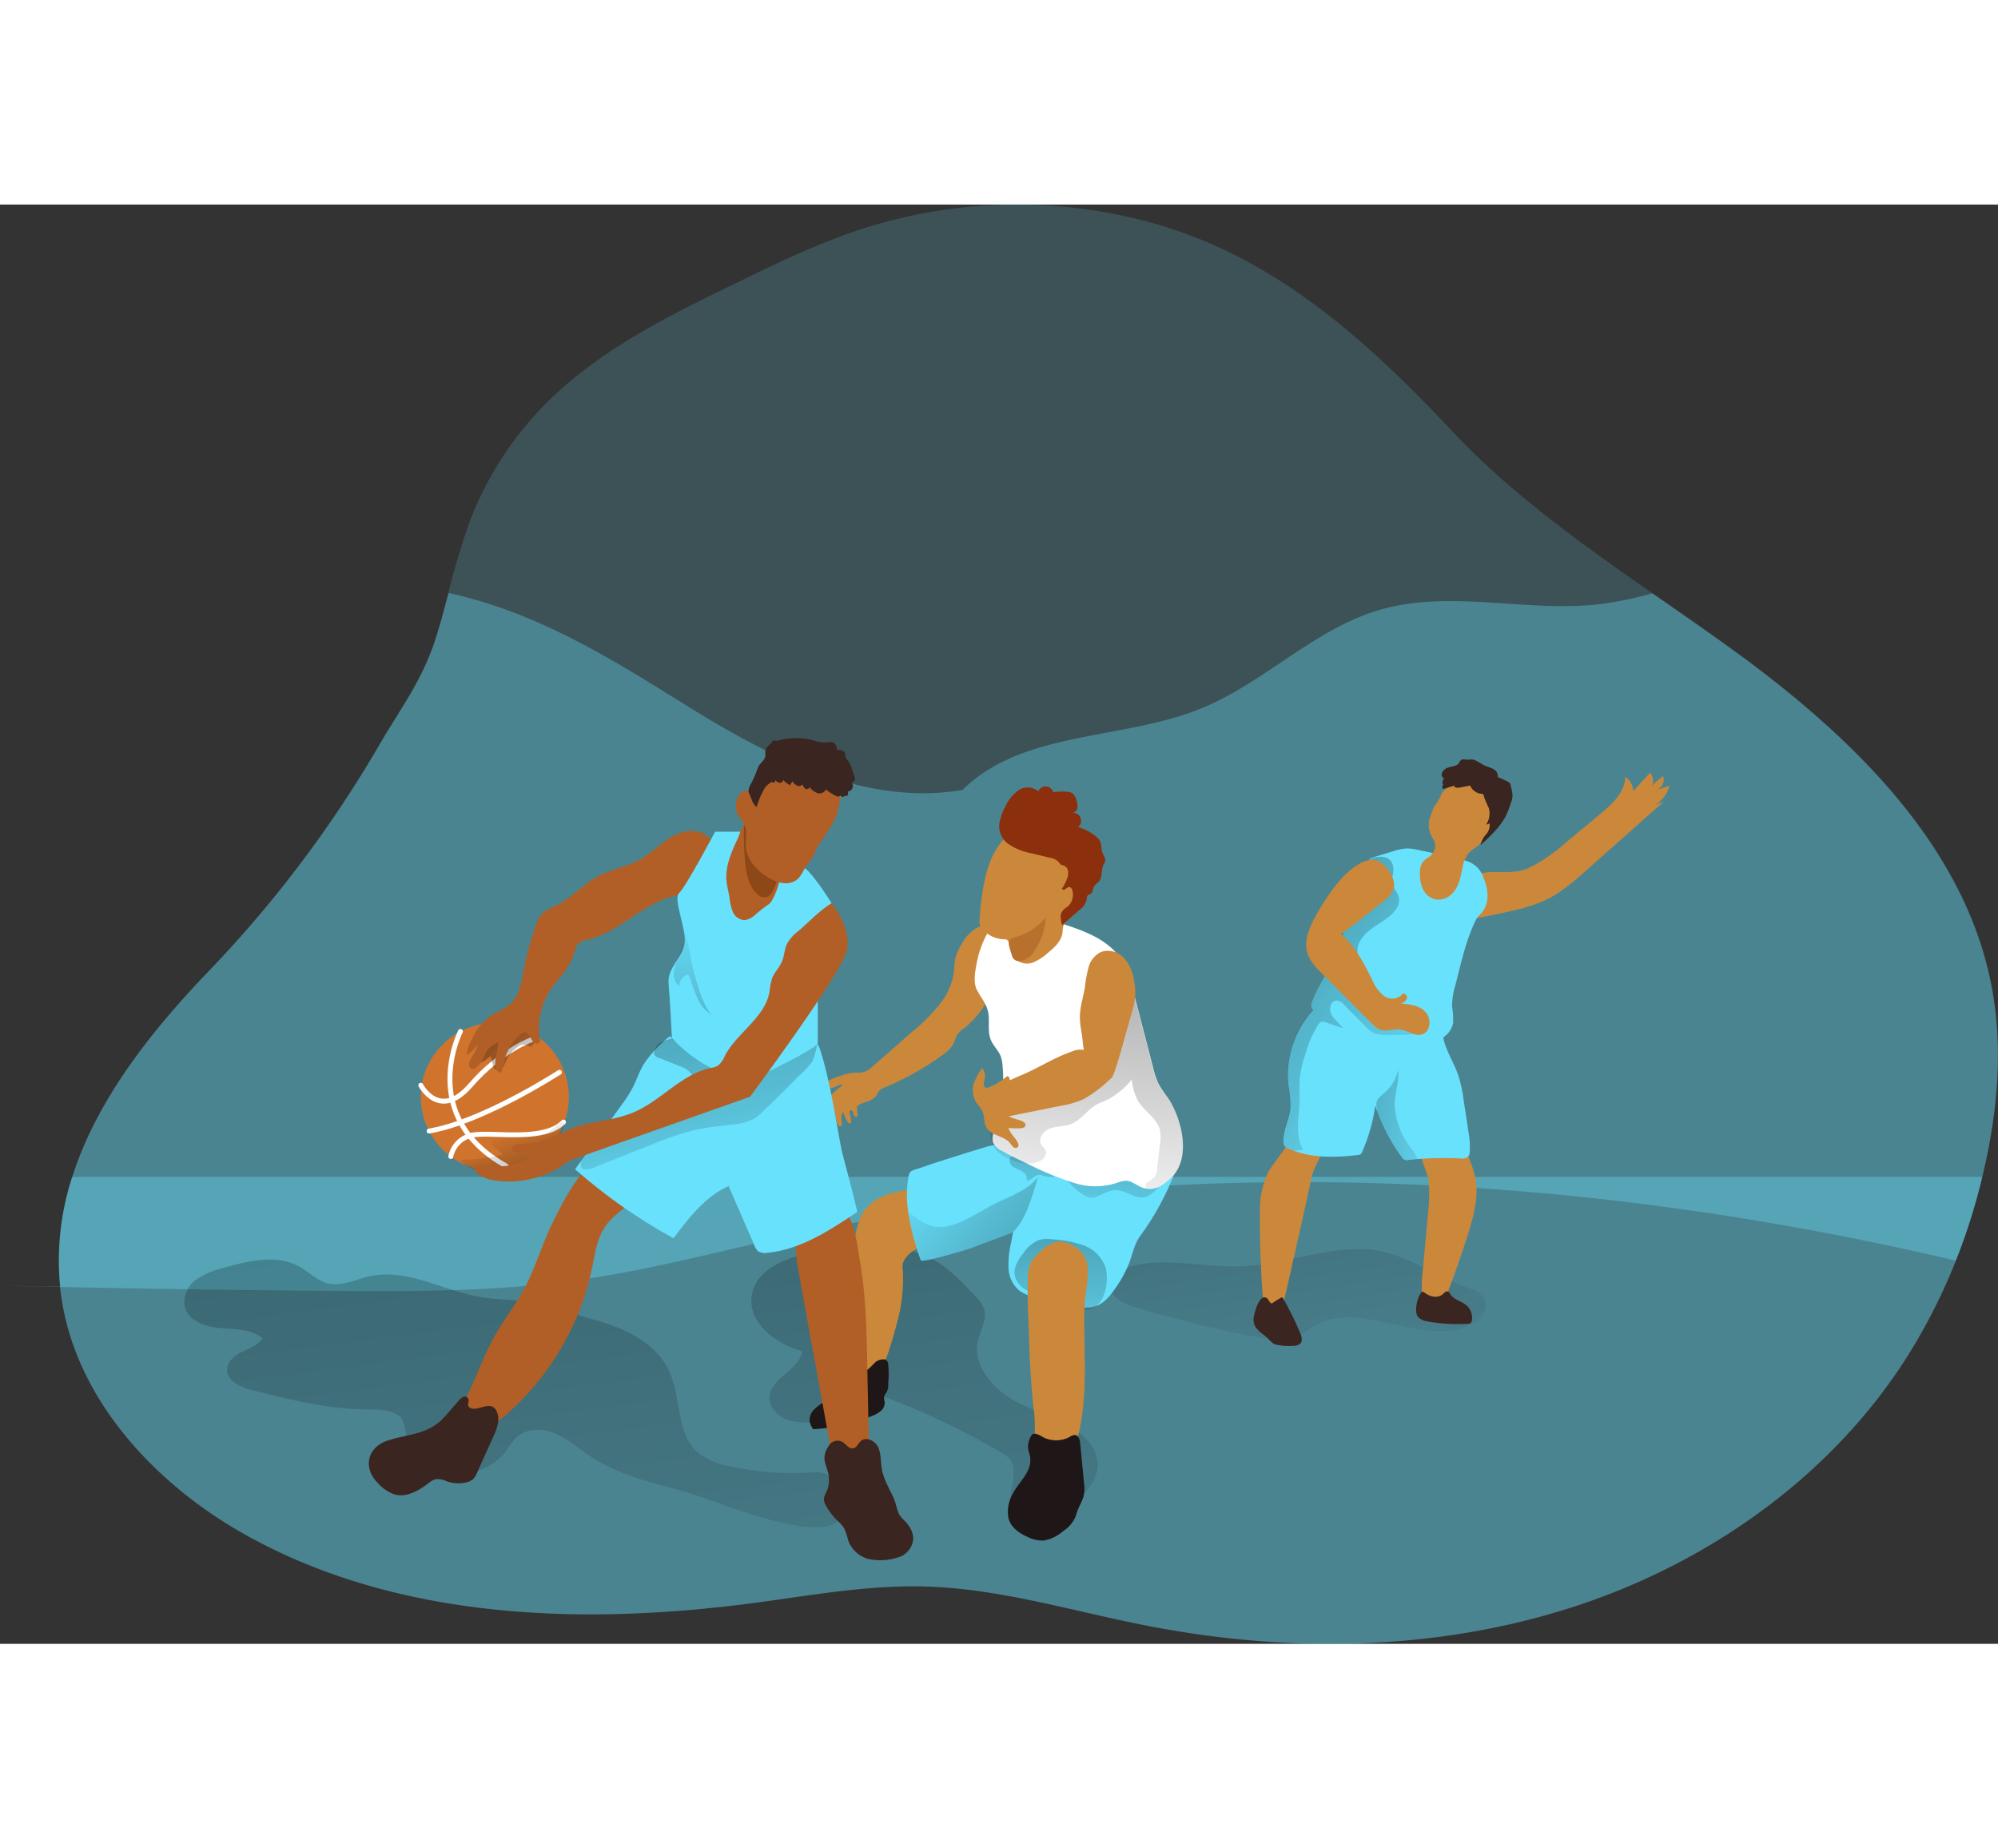 <svg id="Layer_1" data-name="Layer 1" xmlns="http://www.w3.org/2000/svg" xmlns:xlink="http://www.w3.org/1999/xlink" viewBox="0 0 408.07 293.92" class="styles_logo__3Jd-a" width="200" height="185"><rect x="0" y="0" width="408.07" height="293.92" fill="#333333" stroke="none"/><defs><linearGradient id="linear-gradient__79kbCLCn" x1="241.86" y1="210.69" x2="262.98" y2="70.47" gradientTransform="matrix(1, 0, 0, -1, 0, 352)" gradientUnits="userSpaceOnUse"><stop offset="0.01"/><stop offset="0.08" stop-opacity="0.69"/><stop offset="0.21" stop-opacity="0.32"/><stop offset="1" stop-opacity="0"/></linearGradient><linearGradient id="linear-gradient-2__79kbCLCn" x1="161.07" y1="248.05" x2="193.73" y2="-6.48" xmlns:xlink="http://www.w3.org/1999/xlink" xlink:href="#linear-gradient__79kbCLCn"/><linearGradient id="linear-gradient-3__79kbCLCn" x1="78.38" y1="237.22" x2="111" y2="-17.02" xmlns:xlink="http://www.w3.org/1999/xlink" xlink:href="#linear-gradient__79kbCLCn"/><linearGradient id="linear-gradient-4__79kbCLCn" x1="218.27" y1="149.35" x2="214.2" y2="108.94" xmlns:xlink="http://www.w3.org/1999/xlink" xlink:href="#linear-gradient__79kbCLCn"/><linearGradient id="linear-gradient-5__79kbCLCn" x1="210.2" y1="128.79" x2="210.01" y2="80.92" xmlns:xlink="http://www.w3.org/1999/xlink" xlink:href="#linear-gradient__79kbCLCn"/><linearGradient id="linear-gradient-6__79kbCLCn" x1="219.34" y1="183.38" x2="213.63" y2="110.29" xmlns:xlink="http://www.w3.org/1999/xlink" xlink:href="#linear-gradient__79kbCLCn"/><linearGradient id="linear-gradient-7__79kbCLCn" x1="127.52" y1="181.96" x2="142.09" y2="110.83" xmlns:xlink="http://www.w3.org/1999/xlink" xlink:href="#linear-gradient__79kbCLCn"/><linearGradient id="linear-gradient-8__79kbCLCn" x1="102.04" y1="120.85" x2="97.25" y2="134.27" xmlns:xlink="http://www.w3.org/1999/xlink" xlink:href="#linear-gradient__79kbCLCn"/><linearGradient id="linear-gradient-9__79kbCLCn" x1="92.67" y1="155.92" x2="105.63" y2="141.37" xmlns:xlink="http://www.w3.org/1999/xlink" xlink:href="#linear-gradient__79kbCLCn"/><linearGradient id="linear-gradient-10__79kbCLCn" x1="216.24" y1="96.91" x2="179.45" y2="128.07" xmlns:xlink="http://www.w3.org/1999/xlink" xlink:href="#linear-gradient__79kbCLCn"/><linearGradient id="linear-gradient-11__79kbCLCn" x1="135.88" y1="130.16" x2="134.76" y2="179.72" xmlns:xlink="http://www.w3.org/1999/xlink" xlink:href="#linear-gradient__79kbCLCn"/><linearGradient id="linear-gradient-12__79kbCLCn" x1="235.71" y1="182.41" x2="292.4" y2="141.49" xmlns:xlink="http://www.w3.org/1999/xlink" xlink:href="#linear-gradient__79kbCLCn"/><linearGradient id="linear-gradient-13__79kbCLCn" x1="255.86" y1="142.28" x2="292.84" y2="134.58" xmlns:xlink="http://www.w3.org/1999/xlink" xlink:href="#linear-gradient__79kbCLCn"/></defs><title>6</title><path d="M398.82,225.29q-.22,1-.48,2.07a128,128,0,0,1-5.4,17.1,115.6,115.6,0,0,1-10.38,20.3c-15.79,24.48-41.17,42.08-69,50.81s-57.85,9-86.43,3.32c-14.94-2.95-29.69-7.5-44.91-7.89-11.52-.3-23,1.8-34.38,3.32-35.08,4.68-72.46,3.54-103.49-13.46C24.9,290.2,8,271.93,5.76,249.86v-.08a54.94,54.94,0,0,1,2.48-22.45c5.06-15.9,16.37-30,27.78-41.89A243.19,243.19,0,0,0,71,139c4.32-7.37,8.77-13.21,11.42-21.58,1-3.07,1.8-6.19,2.63-9.3a147.64,147.64,0,0,1,4.47-14.86A68.67,68.67,0,0,1,105,69.42c10.93-11,25.21-18,39.2-24.77,8.19-4,16.41-7.94,25.05-10.78a103.18,103.18,0,0,1,61.54-.74,93.47,93.47,0,0,1,16,6.54C263.34,48.27,277.1,61.28,290,75c12.12,12.92,26.56,23.14,41.07,33.24,6.37,4.43,12.76,8.84,19,13.44,23,17.08,45.14,39,50.32,67.24C402.55,200.93,401.5,213.37,398.82,225.29Z" transform="translate(6.52 -28.8)" fill="#68e1fd" opacity="0.18" style="isolation: isolate;"/><path d="M398.82,225.29q-.22,1-.48,2.07a128,128,0,0,1-5.4,17.1c-78.08-18.36-160.19-22.19-238.51-5-14.34,3.15-28.56,7-43.1,9-16.58,2.33-33.39,2.31-50.13,2.18q-27.71-.22-55.41-.8c-27.7-.57,0,0,0-.08a54.94,54.94,0,0,1,2.48-22.45c5.06-15.9,16.37-30,27.78-41.89a243.19,243.19,0,0,0,35-46.41c4.32-7.37,8.77-13.21,11.42-21.58,1-3.07,1.8-6.19,2.63-9.3l.47.1c17.86,4,32.68,13.25,48,22.81,17.12,10.65,36.64,20.71,56.5,17.3,12.38-12.24,32.69-10.07,48.81-16.67,12.89-5.27,23.08-16.24,36.45-20.12,14.36-4.16,29.78.55,44.63-1.12a72.22,72.22,0,0,0,11-2.24c6.37,4.43,12.76,8.84,19,13.44,23,17.08,45.14,39,50.32,67.24C402.55,200.93,401.5,213.37,398.82,225.29Z" transform="translate(6.52 -28.8)" fill="#68e1fd" opacity="0.35" style="isolation: isolate;"/><path d="M398.34,227.36a121.61,121.61,0,0,1-15.78,37.4c-15.79,24.48-41.17,42.08-69,50.81s-57.85,9-86.43,3.32c-14.94-2.95-29.69-7.5-44.91-7.89-11.52-.3-23,1.8-34.38,3.32-35.08,4.68-72.46,3.54-103.49-13.46-19.47-10.67-36.35-29-38.6-51.05a54.94,54.94,0,0,1,2.48-22.45Z" transform="translate(6.52 -28.8)" fill="#68e1fd" opacity="0.35" style="isolation: isolate;"/><path d="M246.41,245.63c-7.78.2-15.82-2.16-23.18.38-1.31.45-2.69,1.18-3.14,2.5-.89,2.62,2.38,4.61,5,5.41a240.37,240.37,0,0,0,27.51,6.6,10.57,10.57,0,0,0,4.23.16c2-.47,3.53-2,5.3-3,9.41-5.38,22.08,4.73,31.75-.17,2-1,3.82-3.38,2.74-5.34a5.17,5.17,0,0,0-3-2c-7-2.57-14.23-7.93-21.68-8.08C263.33,241.91,255,245.41,246.41,245.63Z" transform="translate(6.52 -28.8)" fill="url(#linear-gradient__79kbCLCn)"/><path d="M201.19,273.36c-4.67-2.48-9.08-7.26-8-12.43.48-2.21,1.94-4.38,1.3-6.54a7.15,7.15,0,0,0-1.86-2.71c-2.58-2.76-5.23-5.55-8.51-7.42-7.09-4-15.87-3.07-23.89-1.64-5.59,1-12.28,3.28-13.2,8.88s4.84,10,10.29,11.46c-.59,3.91-6.52,5.45-6.69,9.4-.09,2,1.58,3.82,3.49,4.55a14.78,14.78,0,0,0,6.06.51l7.06-.39a4.81,4.81,0,0,0,3.4-1.08c1-1,1-2.86,2.31-3.44a3.28,3.28,0,0,1,2.51.27A156.22,156.22,0,0,1,196,282.54c3.88,2.21,4.85,2.49,4.39,6.8-.22,2.11-1.24,3.88.34,5.82,5,6.23,17.64-3.08,16.93-9.56C216.86,278.48,206.34,276.1,201.19,273.36Z" transform="translate(6.52 -28.8)" fill="url(#linear-gradient-2__79kbCLCn)"/><path d="M160,287.64a59,59,0,0,1-17.63-1.24,14.23,14.23,0,0,1-6.34-2.73c-4.42-3.85-3.41-10.92-5.74-16.3-2.77-6.4-9.66-9.28-16-11-3.35-.89-6.47-2.45-9.82-3.14-4.31-.89-8.77-.59-13.1-1.37C83.83,250.5,76.52,246,69,247.66c-2.89.63-5.79,2.16-8.66,1.42-2.15-.56-3.77-2.31-5.71-3.39-4.59-2.56-10.27-1.21-15.33.21a16.67,16.67,0,0,0-5.74,2.43,5.64,5.64,0,0,0-2.37,5.44c.68,3,4.21,4.21,7.23,4.46s6.39.14,8.68,2.14c-1,1.37-2.67,2-4.17,2.7s-3.05,2-3.08,3.65c0,2.38,2.79,3.6,5.1,4.19,7.69,1.93,15.47,3.88,23.4,3.94,2.45,0,5.2,0,7,1.66,1.12,1.08,2.42,11.34.8,11.08,7.34,1.15,16.28,1.7,20.7-4.27a22.54,22.54,0,0,1,2-2.66c2.06-2,5.46-2,8.12-.84s4.84,3.1,7.24,4.7c5.11,3.39,11.15,5,17.07,6.57,8.63,2.28,20.8,8.13,29.67,7.81C169.52,298.63,166.83,287.64,160,287.64Z" transform="translate(6.52 -28.8)" fill="url(#linear-gradient-3__79kbCLCn)"/><path d="M180.89,229.45c-1.57.45-3.23.71-4.82,1.11-2.89.72-5.52,2.19-6.81,5a17.6,17.6,0,0,0-1.2,4.61,87.92,87.92,0,0,0-.31,25.25,23.55,23.55,0,0,1,.27,2.65c0,1.07,0,2.44.84,2.66a1.53,1.53,0,0,0,1.08-.26,13.14,13.14,0,0,0,2.28-1.56,3.79,3.79,0,0,0,.75-.8,5.13,5.13,0,0,0,.52-1.05,76.94,76.94,0,0,0,3.08-9.47,33.81,33.81,0,0,0,1.31-11,4.54,4.54,0,0,1,0-1.56c.46-1.61,2.44-3,4-3.48l3.56-1.07a1.81,1.81,0,0,0,1.44-2.53,28.91,28.91,0,0,0-3.14-9.7A12.31,12.31,0,0,1,180.89,229.45Z" transform="translate(6.52 -28.8)" fill="#cb883a"/><path d="M233.37,226.59a55,55,0,0,1-7,12.81c-1.33,1.81-1.59,4-2.49,6.09a26,26,0,0,1-3.51,5.84,7.68,7.68,0,0,1-2.51,2.2,6.08,6.08,0,0,1-2.26.53,17,17,0,0,1-4.38-.39,50.36,50.36,0,0,1-7.13-1.92,8.79,8.79,0,0,1-2.34-1.1,6.31,6.31,0,0,1-2.29-4.55,19,19,0,0,1,.51-5.2c.33-1.74.09-.49.43-2.23l-.26.1c-2.51,1-4.71,1.75-8.24,3.11-.89.34-10.14,3.12-10.36,2.5a51.58,51.58,0,0,1-2.44-9.06,23.68,23.68,0,0,1-.12-7.79c.28-1.54.7-1.41,2.27-1.94,1.42-.48,2.85-1,4.27-1.42,2.86-.93,5.72-1.83,8.6-2.7a20.31,20.31,0,0,1,3.77-.83,8,8,0,0,1,4,.54c2.34,1,4.82.68,7.41.7a176.53,176.53,0,0,1,22.85,1.82,2.2,2.2,0,0,1,1,.3C233.94,224.55,233.71,225.72,233.37,226.59Z" transform="translate(6.52 -28.8)" fill="#68e1fd"/><path d="M206.24,227a4.91,4.91,0,0,0,2.11.41,3.8,3.8,0,0,0,.77-.24,2.34,2.34,0,0,1,1.94.58,18.77,18.77,0,0,1,1.45,1.51,15.61,15.61,0,0,0,2.27,1.78,3.4,3.4,0,0,0,1,.52,2.63,2.63,0,0,0,1.52-.12c1.33-.44,2.53-1.34,3.93-1.37,2.75-.06,4.82,2.83,7.46.73a15.51,15.51,0,0,0,3.61-4.13,8.75,8.75,0,0,1-6.53,1.05,50.54,50.54,0,0,1-6.48-2,71.82,71.82,0,0,0-11.43-2.37c-1.4-.21-2.77-.62-4.18-.8a6.05,6.05,0,0,0-2.08,0c-.5.13-1.57.5-1.82.94a1.48,1.48,0,0,0,.66,1.82c.58.41,1.29.58,1.89,1a1.57,1.57,0,0,1,.8,1.78c.76.17,1.31-.75,2.05-1A1.92,1.92,0,0,1,206.24,227Z" transform="translate(6.52 -28.8)" fill="url(#linear-gradient-4__79kbCLCn)"/><path d="M219.19,245.6a7.48,7.48,0,0,0-4.43-4.26,21.92,21.92,0,0,0-6.2-1.21,7.27,7.27,0,0,0-2.75.08,7,7,0,0,0-3.26,2.66c-1.06,1.34-2.12,2.94-1.82,4.62a4.42,4.42,0,0,0,2.44,3,17.12,17.12,0,0,0,3.77,1.22c2.52.64,6.52,3.25,9.14,2.64C219.37,253.58,220.07,248.21,219.19,245.6Z" transform="translate(6.52 -28.8)" fill="url(#linear-gradient-5__79kbCLCn)"/><path d="M204.5,273.91a30.78,30.78,0,0,1,.17,7.79c-.2,1.33-.59,2.75,0,4,.86,1.91,3.67,2.21,5.42,1.06s2.63-3.23,3.23-5.24c1.7-5.8,1.78-11.89,1.69-17.89,0-3-.13-6.07-.07-9.1.05-2.82.83-5.54.68-8.37a6.09,6.09,0,0,0-.42-2.15,6,6,0,0,0-3-2.8,5.18,5.18,0,0,0-2.53-.65,6.42,6.42,0,0,0-3.62,2,7.83,7.83,0,0,0-2,2.25,7.92,7.92,0,0,0-.64,3.4c-.16,4.07.13,8.22.26,12.32Q203.84,267.22,204.5,273.91Z" transform="translate(6.52 -28.8)" fill="#cb883a"/><path d="M204.23,280a1.2,1.2,0,0,1,1.06-.11,5.7,5.7,0,0,1,1.1.56,5.89,5.89,0,0,0,5.59,0,1.88,1.88,0,0,1,1.06-.38c.73.07,1,1,1.06,1.74l.77,8a7.07,7.07,0,0,1-.14,3c-.43,1.25-1.12,2.24-1.44,3.54a6.28,6.28,0,0,1-2.59,3.28,8.24,8.24,0,0,1-4.06,2,6.83,6.83,0,0,1-3.26-.73c-1.86-.82-3.71-2.11-4-4.26a7.51,7.51,0,0,1,1-4.68c1.46-2.72,4.24-4.63,3.36-8a8.44,8.44,0,0,1-.31-1.32,4.66,4.66,0,0,1,.38-1.84,1.85,1.85,0,0,1,.36-.66Z" transform="translate(6.52 -28.8)" fill="#1f1717"/><path d="M193.66,176.19a7.44,7.44,0,0,0-3.59,3.35,10.28,10.28,0,0,0-1.47,3.21c-.21.94-.19,1.92-.31,2.87a13.15,13.15,0,0,1-2.41,5.87,35.67,35.67,0,0,1-6.1,6.24l-3.39,3-4.13,3.58a10.22,10.22,0,0,1-1.91,1.49,5,5,0,0,1-2.21.28,10.78,10.78,0,0,0-3.22.74,9.91,9.91,0,0,0-3.49,1.76.37.37,0,0,0-.17.29c0,.13.14.23.27.28a2.7,2.7,0,0,0,1.73.09,7,7,0,0,0,1.64-.66c.16-.08.39-.13.47,0s-.05.27-.16.36a13.72,13.72,0,0,0-2,1.73,1.86,1.86,0,0,0-.25.6,7.8,7.8,0,0,0-.75,2.46,6.7,6.7,0,0,0,.58,3.12.55.55,0,0,0,.26.32c.21.09.45-.12.5-.35a1.79,1.79,0,0,0-.07-.69,4.63,4.63,0,0,1,.41-2.29,14.48,14.48,0,0,0,.55,2.43,1.07,1.07,0,0,0,.42.67.36.36,0,0,0,.25.06.44.44,0,0,0,.34-.41,2.82,2.82,0,0,0-.09-.57,2.86,2.86,0,0,1,.32-2,9.23,9.23,0,0,0,.91,2.12c.09.15.21.31.38.31a.35.35,0,0,0,.32-.29,1.14,1.14,0,0,0,0-.45L167,214.4a.94.94,0,0,1,0-.41.33.33,0,0,1,.28-.26c.19,0,.3.2.38.37l.27.66a.52.52,0,0,0,.23.31.35.35,0,0,0,.44-.22,1.28,1.28,0,0,0,0-.55l-.09-.7a1.23,1.23,0,0,1,0-.54c.17-.53,1.35-.79,1.83-1a4,4,0,0,0,2.1-1.26,9.12,9.12,0,0,1,.6-1,3,3,0,0,1,1.21-.74,57.59,57.59,0,0,0,11.8-6.65,6.49,6.49,0,0,0,2.19-2.29,15.69,15.69,0,0,1,.77-1.85,6.13,6.13,0,0,1,1.57-1.39,20.39,20.39,0,0,0,4.26-4.95,23.53,23.53,0,0,0,2.79-4.87,23.39,23.39,0,0,0,1.06-5.17c.18-1.42,1.21-4.2-.17-5.37C197.46,175.59,194.91,175.77,193.66,176.19Z" transform="translate(6.52 -28.8)" fill="#cb883a"/><path d="M233.13,227.06a10.21,10.21,0,0,1-1.32,1.22,8.81,8.81,0,0,1-1.36,1,4.45,4.45,0,0,1-2.82.49,5,5,0,0,1-1-.28c-1.07-.44-2-1.31-3.16-1.34a4.68,4.68,0,0,0-1.52.31,14.11,14.11,0,0,1-9.21.09,59.85,59.85,0,0,1-9.2-3.77l-.28-.13c-1.76-.83-3.51-1.67-5.2-2.63a3.55,3.55,0,0,1-1.78-1.7,3.94,3.94,0,0,1,.33-2.53,29.43,29.43,0,0,0,1.19-4.42,30.16,30.16,0,0,0,.44-8.74,7.19,7.19,0,0,0-.39-1.94c-.48-1.2-1.53-2.11-2-3.31-.63-1.51-.32-3.23-.44-4.86-.18-2.39-1.52-3.52-2.47-5.49-.69-1.45-.31-3.6,0-5.19a19.94,19.94,0,0,1,5.22-10.32,3,3,0,0,1,1.55-1,3.15,3.15,0,0,1,1.49.22l8.73,2.77c4.72,1.5,9.82,3.27,12.54,7.42a22.11,22.11,0,0,1,2.47,6.52l.06.24q2,7.71,4,15.42a16.82,16.82,0,0,0,1.09,3.23,28.44,28.44,0,0,0,2,3C234.71,215.32,236.75,222.88,233.13,227.06Z" transform="translate(6.52 -28.8)" fill="#fff"/><path d="M233.13,227.06a10.21,10.21,0,0,1-1.32,1.22,8.81,8.81,0,0,1-1.36,1,4.45,4.45,0,0,1-2.82.49.68.68,0,0,1-.18-.29,1.15,1.15,0,0,1,.59-1.22,6,6,0,0,0,1.2-.81,3,3,0,0,0,.56-1.68c.2-1.7.4-3.4.59-5.1a7.92,7.92,0,0,0,0-2.83c-.58-2.49-3.25-3.86-4.54-6.07a12.09,12.09,0,0,1-1.22-4.28,17,17,0,0,1-4.73,4c-.82.41-1.7.68-2.49,1.13-1.89,1.09-3.15,3.16-5.19,3.94-1.34.53-2.86.41-4.22.89s-2.58,2.05-1.87,3.31c.34.59,1.07,1.06,1,1.74-.2,1.67-2.25,2.17-3.89,2.14a6.24,6.24,0,0,1-1.36-.16c-2.12-.55-4.36-1.4-5.51-3.4a7.52,7.52,0,0,1-.17-6.11,2.54,2.54,0,0,1,.64-1.14,2.6,2.6,0,0,1,.94-.47l.34-.09c7.71-2,15.54-5.47,20-12.07,2.5-3.7,3.86-8.26,6.81-11.52q2,7.71,4,15.42a16.82,16.82,0,0,0,1.09,3.23,28.44,28.44,0,0,0,2,3C234.71,215.32,236.75,222.88,233.13,227.06Z" transform="translate(6.52 -28.8)" fill="url(#linear-gradient-6__79kbCLCn)"/><path d="M214.25,197.12c.05.35.11.71.18,1.06s.32,3.22.44,3.25a4.42,4.42,0,0,0-2.46.32c-3.63,1.26-6.76,3.33-10.28,4.82-2.13.91-4.21,1.89-6.26,3a3.19,3.19,0,0,0-1.18.87,2.77,2.77,0,0,0,0,2.62c.41,1,.84,1.83,2,2.07a7.59,7.59,0,0,0,3-.18l10.57-2.13a18.37,18.37,0,0,0,4.59-1.36,27.76,27.76,0,0,0,5.72-4.4c.7-.95,2.37-7.25,2.69-8.39l1.38-4.88a17.65,17.65,0,0,0,.68-3.13,12.48,12.48,0,0,0-.18-3.11,9.33,9.33,0,0,0-2-4.79,4.46,4.46,0,0,0-4.77-1.34,4.92,4.92,0,0,0-2.57,3.15,28.7,28.7,0,0,0-.75,4.12c-.37,2.18-1.14,4.37-1,6.61A15.32,15.32,0,0,0,214.25,197.12Z" transform="translate(6.52 -28.8)" fill="#cb883a"/><path d="M193,212.36a10,10,0,0,1,1.11,1.55c.5,1.05.26,2.36.84,3.38,1,1.7,3.6,1.66,4.83,3.18a3.9,3.9,0,0,0,.67.79.7.7,0,0,0,.94,0,.8.8,0,0,0,0-.79c-.48-1.14-1.64-1.93-1.91-3.13a10.57,10.57,0,0,0,2.45.08c.4,0,.89-.16,1-.55s-.36-.77-.78-.93c-1.19-.46-2.64-.61-3.4-1.64l4-2.71a1.25,1.25,0,0,0,.72-1c0-.47-.67-.8-1.21-.8-1.68,0-3.15,1.22-4.83,1.31a7.81,7.81,0,0,1,1.67-1.91c.57-.63.93-1.66.35-2.29a.33.33,0,0,0-.14-.1.42.42,0,0,0-.3.12,12.46,12.46,0,0,1-3.53,2.13,1,1,0,0,1-.63.1.75.75,0,0,1-.46-.76,4.87,4.87,0,0,1,.2-.92,2.87,2.87,0,0,0-.37-2.16c-.33-.51-1.74,2.61-1.83,2.92A4.8,4.8,0,0,0,193,212.36Z" transform="translate(6.52 -28.8)" fill="#cb883a"/><path d="M194.76,166a53.09,53.09,0,0,0-1.18,8.32,4.23,4.23,0,0,0,0,1.42,3.24,3.24,0,0,0,.88,1.39,6.12,6.12,0,0,0,4,1.71,1.17,1.17,0,0,1,.73.15,1,1,0,0,1,.33.47c.54,1.3.71,2.88,1.81,3.75a3.41,3.41,0,0,0,3.23.33,10.19,10.19,0,0,0,2.84-1.84c1.38-1.14,2.86-2.45,3.09-4.23a8.56,8.56,0,0,1,.14-1.24,4.28,4.28,0,0,1,1.13-1.62,14.28,14.28,0,0,0,4-8.18,9,9,0,0,0-3.47-8.12,12,12,0,0,0-5.15-1.78,15.24,15.24,0,0,0-4.86-.09C197.76,157.28,195.79,162,194.76,166Z" transform="translate(6.52 -28.8)" fill="#cb883a"/><path d="M197.63,155a4.41,4.41,0,0,0,1.67,4.29,12.38,12.38,0,0,0,4.88,2l3.81.92a2.87,2.87,0,0,1,1.83,1,1.57,1.57,0,0,0,.3.38,1.5,1.5,0,0,0,.51.15,1.45,1.45,0,0,1,1,1.23,3.23,3.23,0,0,1-.27,1.62,9.63,9.63,0,0,1-1,1.94c.12.28.55.22.8,0a1,1,0,0,1,.82-.34.78.78,0,0,1,.47.53,3.21,3.21,0,0,1-1.07,3.57,2.5,2.5,0,0,0-1.26,1.58c-.06.23.16,2.21.37,2L214,172.8a3.43,3.43,0,0,0,1.44-2.14,1.07,1.07,0,0,1,.2-.8,1.46,1.46,0,0,1,.48-.21c.59-.28.51-1.16.87-1.71.22-.35.62-.55.9-.86.84-.91.42-2.43,1-3.55a2.8,2.8,0,0,0,.32-.73c.1-.58-.38-1.08-.56-1.63-.5-1.59.12-2.1-1.3-3.3a9.84,9.84,0,0,0-3.67-1.94,1.65,1.65,0,0,0-1.12-2.92,1.26,1.26,0,0,0,1-1.19,3.9,3.9,0,0,0-.33-1.65,2.31,2.31,0,0,0-.7-1.13,2,2,0,0,0-1-.31,11.06,11.06,0,0,0-2.93.08,1.63,1.63,0,0,0-3.07-.18,3.29,3.29,0,0,0-4-.24,8.25,8.25,0,0,0-2.71,3.34A10.27,10.27,0,0,0,197.63,155Z" transform="translate(6.52 -28.8)" fill="#8b2f0c"/><path d="M174.88,265.54c-.1-.47-.29-.8-.6-.89a2.57,2.57,0,0,0-2.24.77,15,15,0,0,1-1.8,1.67.74.74,0,0,1-.67.16c-.27-.1-.37-.42-.58-.61a1,1,0,0,0-1.32.24,4.42,4.42,0,0,0-.62,1.34,9.82,9.82,0,0,1-.91,1.69,4.72,4.72,0,0,1-.65.89,6.27,6.27,0,0,1-1.59,1,20.42,20.42,0,0,0-2.28,1.62,9,9,0,0,0-2,1.58,3,3,0,0,0-.78,2.27,3.58,3.58,0,0,0,.56,1.37.47.47,0,0,0,.21.23.62.62,0,0,0,.33,0,37.57,37.57,0,0,0,11.68-2.7,5.85,5.85,0,0,0,1.75-1,2.28,2.28,0,0,0,.81-1.77,3.69,3.69,0,0,1-.13-1.19,4.21,4.21,0,0,1,.55-.94,3.5,3.5,0,0,0,.29-1.72A20.66,20.66,0,0,0,174.88,265.54Z" transform="translate(6.52 -28.8)" fill="#1f1717"/><path d="M160.77,269.76l2.31,12.72a10.93,10.93,0,0,0,1.24,3.94,3.73,3.73,0,0,0,3.45,1.89c2.62-.36,3.23-3.83,3.17-6.47l-.34-16.45c-.14-7.08-.29-14.2-1.55-21.18-.44-2.41-1.07-8.81-3.33-9.86-1.59-.75-6.18.91-7.5,2.05-3.35,2.9-2,8.07-1.35,11.84C158.12,255.42,159.47,262.59,160.77,269.76Z" transform="translate(6.52 -28.8)" fill="#b15f27"/><path d="M106.25,236.93c-2.13,4.35-3.44,9.09-5.74,13.35-1.82,3.37-4.22,6.38-6.08,9.72-3.6,6.47-5.27,14.27-10.73,19.27-.61.56-1.33,1.33-1,2.1s1.33.81,2.12.69c5.12-.76,9.62-3.83,13.4-7.36a55,55,0,0,0,16.21-28.85c.59-2.9,1-6,2.69-8.39,2.45-3.55,7.27-5.23,8.9-9.22a2.86,2.86,0,0,0,.27-1.47c-.41-3-8.54-4.42-10.8-3C111.58,226.15,108.19,232.93,106.25,236.93Z" transform="translate(6.52 -28.8)" fill="#b15f27"/><path d="M168.53,234.54c-5.63,3.78-11.58,7.68-18.33,8.32a2.52,2.52,0,0,1-1.91-.35,2.71,2.71,0,0,1-.69-1.07l-5.31-12.21c-4.76,2.15-8.11,6.49-11.25,10.66a111.37,111.37,0,0,1-20.1-14.09l9.18-12.7a31.08,31.08,0,0,0,2.57-3.95c.79-1.53,1.32-3.19,2.19-4.68a23.82,23.82,0,0,1,5.47-5.86c1.45,2.2,4.52,2.37,7.12,2.79,2.36.37,4.66,1.12,7,1.38,4.7.51,9.1-1,13.47-2.47,2.43-.82,2.61-.45,3.33,2,.65,2.15,1.16,4.34,1.64,6.54.93,4.33,1.62,8.71,2.46,13.06C165.61,223,168.71,234.42,168.53,234.54Z" transform="translate(6.52 -28.8)" fill="#68e1fd"/><path d="M127.93,200.28c-.47.38-1.08,1.49-.82,2.09a1.55,1.55,0,0,0,.9.67l4.33,1.72a6.78,6.78,0,0,1,1.59.8,18.33,18.33,0,0,1,1.84,2c1.29,1.3,3.22,1.87,4.39,3.28-.73-.88-7,1.61-8,1.92-2.77.84-5.46,2-8.16,3.12a30.56,30.56,0,0,0-8.9,4.89c-.93.81-2.94,2.59-3,3.93-.15,2.17,2.85.68,4,.21l10.26-4.06a61,61,0,0,1,9.11-3.07c2.51-.56,5.07-.81,7.62-1.12a11,11,0,0,0,4.39-1.18,11.38,11.38,0,0,0,2-1.66c2.4-2.29,4.79-4.61,7.07-7a19.67,19.67,0,0,0,2.84-3,19,19,0,0,0,1-3.61c-5.44,2.22-11.36,1.32-17,.44C139.57,200,131.33,197.53,127.93,200.28Z" transform="translate(6.52 -28.8)" fill="url(#linear-gradient-7__79kbCLCn)"/><circle cx="101.06" cy="182.25" r="15.12" fill="#d0742d"/><path d="M87.52,197.66S78.68,215,96.87,225.14" transform="translate(6.52 -28.8)" fill="none" stroke="#fff" stroke-linecap="round" stroke-miterlimit="10"/><path d="M79.42,208.65s3.83,7.32,10.16,0,13-9.51,13-9.51" transform="translate(6.52 -28.8)" fill="none" stroke="#fff" stroke-linecap="round" stroke-miterlimit="10"/><path d="M107.74,206s-15.65,10.15-26.62,12" transform="translate(6.52 -28.8)" fill="none" stroke="#fff" stroke-linecap="round" stroke-miterlimit="10"/><path d="M85.55,223.2a5.58,5.58,0,0,1,4.71-4.42c4.11-.63,14.32,1.46,18.3-2.61" transform="translate(6.52 -28.8)" fill="none" stroke="#fff" stroke-linecap="round" stroke-miterlimit="10"/><path d="M100.25,219.16l-5,.14c-.6,0-1.35.16-1.48.74s.31.89.68,1.21l1.78,1.51a40.06,40.06,0,0,1-8.72,1.11c.86,1.37,2.56,1.95,4.15,2.27a25.27,25.27,0,0,0,4.24.49,11,11,0,0,0,4.54-.63,14,14,0,0,0,3.67-2.5,15.7,15.7,0,0,0,3.39-3.56c.31-.5,1.81-3.48,1-3.77-.49-.18-2.46,1.79-3,2.05A12.41,12.41,0,0,1,100.25,219.16Z" transform="translate(6.52 -28.8)" fill="url(#linear-gradient-8__79kbCLCn)"/><path d="M93.67,202.68l.54,2a1.52,1.52,0,0,0,.28.62,1.12,1.12,0,0,0,1.57-.12,5.18,5.18,0,0,0,.82-1.56,6.56,6.56,0,0,1,2.43-2.86,1.82,1.82,0,0,1,1.49-.37c.34.1.65.38,1,.36.66,0,.84-.91.83-1.57,0-1-.21-2.23-1.16-2.54a2.11,2.11,0,0,0-1,0c-3.24.52-5.8,2.92-8.06,5.29-.34.36-1.94,1.72-1,2.2A6.25,6.25,0,0,0,93.67,202.68Z" transform="translate(6.52 -28.8)" fill="url(#linear-gradient-9__79kbCLCn)"/><path d="M89.84,199.3a11.08,11.08,0,0,1,4.79-5.41,19.92,19.92,0,0,0,2.77-1.57c2.1-1.67,2.57-4.6,3.06-7.24a62.25,62.25,0,0,1,2.42-9,6.5,6.5,0,0,1,1.27-2.41A9.29,9.29,0,0,1,107,172c3.18-1.54,5.56-4.41,8.69-6.06,2.73-1.45,5.91-1.92,8.6-3.44,2.28-1.3,4.09-3.29,6.36-4.6s5.39-1.8,7.35-.05c1.06.94,2.58.3,4,.66.65,1.7-.34,3.55-1.38,5q-1.31,1.86-2.78,3.6a7.67,7.67,0,0,1-2,1.81,12,12,0,0,1-3.88.92c-6.81,1.19-11.76,7.52-18.49,9.09a3.68,3.68,0,0,0-2,.91,3.74,3.74,0,0,0-.57,1.35,13.58,13.58,0,0,1-1.93,4c-.79,1.12-1.74,2.11-2.55,3.21a15,15,0,0,0-2.78,10.6c.32.23.11,1-.26,1.12a1,1,0,0,1-1-.33,4.82,4.82,0,0,1-.6-1A1.7,1.7,0,0,0,101,198c-.72-.28-1.47.34-2,.94a12,12,0,0,0-2.59,4.84c-.14.6-.22,1.23-.4,1.82-.07.22-.2.47-.43.46a.46.46,0,0,1-.25-.1c-.86-.61-.76-1.9-.58-2.94l.55-3.06a3.87,3.87,0,0,0-2.33,1.6c-.4.6-.61,1.31-1,2A5.78,5.78,0,0,1,90.76,205a1.21,1.21,0,0,1-.58.33.88.88,0,0,1-.92-1,3.05,3.05,0,0,1,.62-1.44,11.94,11.94,0,0,0,1.22-2.61,7.68,7.68,0,0,1-2.35,2.19A9.94,9.94,0,0,1,89.84,199.3Z" transform="translate(6.52 -28.8)" fill="#b15f27"/><path d="M144.69,156.87h-5.15s-6,11.3-7.35,12.51,1.62,7.48,1.08,10.45-3.51,4.86-3.24,8,.68,11.18.68,11.18,10.11,11.59,20.22,6.6,9.57-5.52,9.57-5.52V180.23l2.83-8.76s-3.65-5.9-5.53-7.2S144.69,156.87,144.69,156.87Z" transform="translate(6.52 -28.8)" fill="#68e1fd"/><path d="M144.18,158.21c-1.28,2.74-2.58,5.64-2.33,8.64.1,1.1.4,2.16.59,3.25a11.82,11.82,0,0,0,.68,3.05,2.78,2.78,0,0,0,2.38,1.78,3.89,3.89,0,0,0,2.25-1.11,28.61,28.61,0,0,1,2.75-2.15c.76-.49,1.61-2.67,2.11-4.44.43-1.52-1.05-4.59-1.15-6.18A8.17,8.17,0,0,0,150,156.6a4.5,4.5,0,0,0-3.59-1.89C145.17,154.82,144.64,157.21,144.18,158.21Z" transform="translate(6.52 -28.8)" fill="#b15f27"/><path d="M145.47,155.41a48.23,48.23,0,0,0,.05,5.89c.18,2.83.47,6.6,2.88,8.53a1.82,1.82,0,0,0,1.8.34,2.66,2.66,0,0,0,1.21-1.41,17.32,17.32,0,0,0,1.19-3.17.85.85,0,0,0,0-.5.68.68,0,0,0-.26-.32c-1.66-1.49-3.93-2.92-4.87-5C146.82,158.34,146.16,156.88,145.47,155.41Z" transform="translate(6.52 -28.8)" fill="#8e4717"/><path d="M156,142a7.38,7.38,0,0,1,8.88,5.46q.08.31.12.63a10.19,10.19,0,0,1-.14,3.44,12.78,12.78,0,0,1-.68,2.34c-1,2.45-2.9,4.42-4.06,6.8a18.56,18.56,0,0,1-.86,1.73c-.42.67-1,1.23-1.4,1.9a14,14,0,0,1-1.21,2,3.69,3.69,0,0,1-3,1.09,7.45,7.45,0,0,1-3.1-1.07c-2.47-1.41-4.63-3.82-4.76-6.67-.07-1.43.35-3-.27-4.25-.3-.63-.84-1.13-1.21-1.74a4,4,0,0,1,.32-4.52,2,2,0,0,1,.8-.62,1.36,1.36,0,0,1,1.67.93,1.4,1.4,0,0,1,0,.5,9.44,9.44,0,0,1,1.36-3.88,7.78,7.78,0,0,1,3-2.42,22.82,22.82,0,0,1,3.65-1.34A2.84,2.84,0,0,1,156,142Z" transform="translate(6.52 -28.8)" fill="#b15f27"/><path d="M149.7,147.9a17.57,17.57,0,0,0-1.68,3.94,3.16,3.16,0,0,1-1-1.49l-.52-1.27a1.6,1.6,0,0,1-.12-.37,1.15,1.15,0,0,1,0-.37,3.52,3.52,0,0,1,.54-1.35,27,27,0,0,0,1.37-3.23c.28-.77,1.42-1.51,1.51-2.33a10.65,10.65,0,0,1,0-1.13c.2-.89,1.26-1.33,1.62-2.17.28.29.76.19,1.15.08a13.62,13.62,0,0,1,7,0,7.27,7.27,0,0,0,2.44.45c.63,0,1.32-.27,1.83.1a1.9,1.9,0,0,1,.57,1.39c.68,0,1.56.13,1.69.8v.52a2.06,2.06,0,0,0,.54.85,6.14,6.14,0,0,1,.87,1.87l.2.59.2.6a1.56,1.56,0,0,1,.13.93.59.59,0,0,1-.68.46h0a1.13,1.13,0,0,1-.75,1.9.79.79,0,0,1,0,.73.38.38,0,0,1-.53.14.39.39,0,0,1-.1-.08.35.35,0,0,1-.42.3,1,1,0,0,1-.49-.34c0,.31-.46.32-.74.19a9.79,9.79,0,0,1-2.16-1.38,1.44,1.44,0,0,1-1.75.74,3.18,3.18,0,0,1-1.62-1.29c.07.37-.46.61-.8.44a1.52,1.52,0,0,1-.61-.93.92.92,0,0,1-1.14.26,2.59,2.59,0,0,1-.94-.86l-.46.78a4.64,4.64,0,0,1-1.45-1.11c.08.38-.37.69-.74.63a1.68,1.68,0,0,1-.91-.66.4.4,0,0,1-.63.49.22.22,0,0,1-.05-.08C150.73,147,150,147.41,149.7,147.9Z" transform="translate(6.52 -28.8)" fill="#3a2520"/><path d="M163.33,171.47s4.18,5,3.1,9.7S146.67,211,146.67,211l-37,13.07a19.8,19.8,0,0,1-14.82,4.07A8.12,8.12,0,0,1,91.44,227c-.69-.45-2-1.71-.46-2.1a3,3,0,0,1,1.4.1,12.94,12.94,0,0,0,9.62-1.8l-3-.77c-.35-.09-.75-.22-.89-.55a.79.79,0,0,1,.29-.89,2,2,0,0,1,.94-.33c.82-.11,1.65-.09,2.47-.15,3.75-.29,6.83-2.76,10.42-3.69s7.32-1.21,10.74-2.67c5.53-2.38,9.67-7.72,15.56-9a5.12,5.12,0,0,0,1.54-.48,4.7,4.7,0,0,0,1.44-2c2.48-4.75,8.14-7.76,9.11-13a17.84,17.84,0,0,1,.5-2.72c.47-1.33,1.58-2.35,2.1-3.66.44-1.08.46-2.3.93-3.37a7.85,7.85,0,0,1,2.3-2.69C158.52,175.49,161,172.84,163.33,171.47Z" transform="translate(6.52 -28.8)" fill="#b15f27"/><path d="M83.77,276.87c.57-.55,1.1-1.16,1.62-1.77l1.87-2.16c.49-.57,1.37-1.17,1.85-.26.34.64-.39,1.15.19,1.7,1.12,1.06,3.48-.78,4.8-.07a2.08,2.08,0,0,1,.85,1c.73,1.65,0,3.54-.75,5.18l-3.27,7.24a4,4,0,0,1-.9,1.42,3.24,3.24,0,0,1-1.42.62,7.38,7.38,0,0,1-3.87-.23,4.68,4.68,0,0,0-2.11-.47,3.61,3.61,0,0,0-1.63.85c-2,1.51-4.46,2.95-6.88,2.3a8,8,0,0,1-3.49-2.36c-3-3-2.25-7.23,2-8.64,4-1.33,7.81-1.17,11.05-4.22Z" transform="translate(6.52 -28.8)" fill="#3a2520"/><path d="M162.67,282.42a2.07,2.07,0,0,1,2.73-1c.84.42,1.43,1.55,2.35,1.37.72-.15,1-1,1.55-1.49,1.11-1,3,0,3.57,1.33s.47,2.9.71,4.36c.36,2.13,1.53,4,2.42,5.95.45,1,.59,2.11,1,3.07s1.45,1.64,2,2.47a4.75,4.75,0,0,1,1,2.73,4.29,4.29,0,0,1-2.44,3.61,11.56,11.56,0,0,1-6.86.53,6.08,6.08,0,0,1-4-3.79,14.35,14.35,0,0,0-.79-2.4,8.82,8.82,0,0,0-1.57-1.77,13.32,13.32,0,0,1-2.13-2.82,2.68,2.68,0,0,1-.45-1.48,3.94,3.94,0,0,1,.51-1.4,5.9,5.9,0,0,0,.45-3.44c-.2-1.09-.7-2.11-.85-3.2A4.14,4.14,0,0,1,162.67,282.42Z" transform="translate(6.52 -28.8)" fill="#3a2520"/><path d="M205.53,227.36c-1.17,3.52-2.35,8.6-5.14,11.23a1.24,1.24,0,0,1-.22.18c-2.51,1-4.71,1.75-8.24,3.11-.89.34-10.14,3.12-10.36,2.5a51.58,51.58,0,0,1-2.44-9.06,2.82,2.82,0,0,1,.14-.64c1.57,1.28,3.25,2.6,5.25,2.87a7.8,7.8,0,0,0,3.29-.33c3.17-.91,5.91-2.9,8.87-4.38C199.81,231.27,203.38,230.13,205.53,227.36Z" transform="translate(6.52 -28.8)" fill="url(#linear-gradient-10__79kbCLCn)"/><path d="M200.08,181.92a2.35,2.35,0,0,0,.41.91,1.62,1.62,0,0,0,1.33.48,4.3,4.3,0,0,0,3-2.19,13.28,13.28,0,0,0,2.24-6.76,11.87,11.87,0,0,1-4.88,3.61c-.61.27-2.18.54-2.56,1.09S199.89,181.23,200.08,181.92Z" transform="translate(6.52 -28.8)" fill="#b7712c"/><path d="M139.25,194.53A7.52,7.52,0,0,1,136,191c-.72-1.47-1.16-3.06-1.76-4.58-.06-.15-.14-.32-.29-.36a.49.49,0,0,0-.37.08,2.83,2.83,0,0,0-1.42,2.25,3,3,0,0,1-1.07-2.5,8.24,8.24,0,0,1,.68-2.72c.89-2.28,1.92-4.81,1-7.07,1.51,2.86,1.52,6.2,2.38,9.27C135.73,187.31,137.26,193.54,139.25,194.53Z" transform="translate(6.52 -28.8)" fill="url(#linear-gradient-11__79kbCLCn)"/><path d="M285.24,228.13a32.87,32.87,0,0,1-.15,7.08l-1,11.2a21.61,21.61,0,0,0,0,6.22,1.34,1.34,0,0,0,.28.66,1.37,1.37,0,0,0,.66.3l2.1.54a.71.71,0,0,0,.94-.32.79.79,0,0,0,.06-.22q2.81-7.07,5.1-14.32c1.21-3.81,2.32-7.83,1.58-11.76a26.19,26.19,0,0,0-2.55-6.56,1.2,1.2,0,0,0-.5-.61,1.16,1.16,0,0,0-.61-.05c-1.45.15-7.21-.07-7.86,1.28C283,222.08,285.62,228.13,285.24,228.13Z" transform="translate(6.52 -28.8)" fill="#cb883a"/><path d="M263.8,222s-2.24,3.92-2.51,5.69-5.78,25.93-5.78,25.93-3.09,2.15-3.72.88-1.39-20.1-.76-23.39a17.75,17.75,0,0,1,1.64-5.06l4.63-6.45Z" transform="translate(6.52 -28.8)" fill="#cb883a"/><path d="M293.65,222.3a1.53,1.53,0,0,1-.32.94,1.85,1.85,0,0,1-1.49.36,66.86,66.86,0,0,0-8.84.13h0c-.6.05-1.2.1-1.8.17a1.2,1.2,0,0,1-1.43-.58,37.75,37.75,0,0,1-5-9.35c-.14-.38-.27-.76-.4-1.15a36,36,0,0,1-2.68,9.43,1.26,1.26,0,0,1-.3.46,1.13,1.13,0,0,1-.62.19c-4.37.51-9,.64-13-.87-.44-.16-.88-.34-1.31-.54a1.41,1.41,0,0,1-.73-.56,1.42,1.42,0,0,1-.13-.53c-.19-2.44,1.23-4.72,1.43-7.16a24.2,24.2,0,0,0-.41-4.57,19.69,19.69,0,0,1,5.11-15.44,14.27,14.27,0,0,1,1.1-1.1l2.38,1c2,.88,4.08,1.71,6.16,2.4A28.43,28.43,0,0,0,283,197.2a7.79,7.79,0,0,0,1.07-.12c.9-.13,2.6-.6,3.42,0a2.68,2.68,0,0,1,.77,1.79,8.45,8.45,0,0,0,.21,1c.76,2.42,2.14,4.58,2.93,7a29.49,29.49,0,0,1,1,4.75c.34,2.21.69,4.42,1,6.64A15.24,15.24,0,0,1,293.65,222.3Z" transform="translate(6.52 -28.8)" fill="#68e1fd"/><path d="M305.46,164.39a33.55,33.55,0,0,0,8-5.44l6.81-5.66c2.44-2,5.09-4.46,5.16-7.63a3.85,3.85,0,0,1,1.64,2.92l3.41-3.76a2.37,2.37,0,0,1,.18,3,10,10,0,0,1,2.52-2.28,2.28,2.28,0,0,1-1.27,2.75l2.55-.8a6.53,6.53,0,0,1-3.12,4l2-.82-6.93,6.15-1.76,1.57-7,6.21c-2.71,2.41-5.47,4.85-8.77,6.36a32.09,32.09,0,0,1-5.47,1.79A113.22,113.22,0,0,1,291.86,175c-1.58.22.61-8.23,2.84-9.23C297.94,164.36,302,165.87,305.46,164.39Z" transform="translate(6.52 -28.8)" fill="#cb883a"/><path d="M296.17,173.33c-.31.36-.66.68-.95,1.06a6.83,6.83,0,0,0-.66,1.22c-1.82,4-2.76,8.43-3.86,12.7a14.06,14.06,0,0,0-.64,4.37,13.82,13.82,0,0,1,.18,3.4,4.56,4.56,0,0,1-2.05,2.82,7,7,0,0,1-1.47.81c-4.23,1.77-9.07.83-13.47-.48-1.27-.38-2.53-.78-3.76-1.28a27.52,27.52,0,0,1-2.59-1.19,28.74,28.74,0,0,1-4.73-3.06,4.51,4.51,0,0,1-.51-.47,1.47,1.47,0,0,1-.35-.65,2.13,2.13,0,0,1,.19-1.11c1.33-3.54,3.77-6.64,5-10.13l.53-1.5,1.26-3.56,4.35-12.3a6.63,6.63,0,0,1,.48-1.38.79.79,0,0,1,.46-.38l4.37-1.34a10.82,10.82,0,0,1,2.93-.59,9.64,9.64,0,0,1,2.21.3c3,.63,6,1.26,9,2l.66.18a5.31,5.31,0,0,1,3.77,3.64C297.49,168.66,297.71,171.46,296.17,173.33Z" transform="translate(6.52 -28.8)" fill="#68e1fd"/><path d="M282.93,197a.57.57,0,0,1,0,.26c-.1.77-1.26,1.1-2.14,1.1h-4.15a6,6,0,0,1-2.58-.36,5.68,5.68,0,0,1-1.6-1.28l-1.16-1.17-3.25-3.29a2.46,2.46,0,0,0-1.55-.91c-.88,0-1.36.89-1.36,1.8a2.17,2.17,0,0,0,.24,1c.57,1.09,1.68,1.8,2.34,2.84l-.82-.28-2.77-.94a1.28,1.28,0,0,0-.72-.1,1.22,1.22,0,0,0-.62.52,21.37,21.37,0,0,0-2.71,6.19,24.63,24.63,0,0,0-1.05,4.14c-.24,1.83-.07,3.69-.13,5.54-.12,3.3-.94,6.85.69,9.71a7.51,7.51,0,0,1-1.89.21c-.44-.16-.88-.34-1.31-.54a1.41,1.41,0,0,1-.73-.56,1.42,1.42,0,0,1-.13-.53c-.19-2.44,1.23-4.72,1.43-7.16a24.2,24.2,0,0,0-.41-4.57,19.69,19.69,0,0,1,5.11-15.44,1.47,1.47,0,0,1-.35-.65,2.13,2.13,0,0,1,.19-1.11c1.33-3.54,3.77-6.64,5-10.13l.53-1.5,1.26-3.56,4.35-12.3a6.63,6.63,0,0,1,.48-1.38,5.45,5.45,0,0,1,2.35-.56c2.32.06,2.88,1.8,2.48,3.71-.2,1-.39,1.2,0,2.18s1.36,1.8,1.29,3.1a3.51,3.51,0,0,1-.76,1.88c-1.18,1.6-3.05,2.52-4.68,3.68s-3.16,2.84-3.08,4.83a10.85,10.85,0,0,1,.08,1.4c-.12,1.17-1.18,2-1.5,3.17-.48,1.72.82,3.38,2,4.69a23.74,23.74,0,0,0,2.92,2.84,11.93,11.93,0,0,0,6.65,2.45C281.71,196,282.8,196.16,282.93,197Z" transform="translate(6.52 -28.8)" fill="url(#linear-gradient-12__79kbCLCn)"/><path d="M287.78,149.44a9,9,0,0,1-1.19,2,10.8,10.8,0,0,0-1,2.5c-.31,0-.31,2-.28,2.26a6.93,6.93,0,0,0,.8,2,5,5,0,0,1,.44,1.1,1.84,1.84,0,0,1-.06,1.18,3,3,0,0,1-1,1.44,4.88,4.88,0,0,0-1.49,1.26,3.86,3.86,0,0,0-.52,2.2,7,7,0,0,0,.61,3.19,3.85,3.85,0,0,0,2.39,2.09,3.77,3.77,0,0,0,3.28-.87c1.7-1.43,2-3.63,2.45-5.67a6.07,6.07,0,0,1,1.24-2.9A11.4,11.4,0,0,1,295,160c1.83-1.39,2.74-3.64,3.57-5.78.69-1.77,1.37-3.8.53-5.51a5,5,0,0,0-3.77-2.41,7.43,7.43,0,0,0-4.24.54C290.05,147.34,288.12,148.27,287.78,149.44Z" transform="translate(6.52 -28.8)" fill="#cb883a"/><path d="M288.5,144.19a1.6,1.6,0,0,0-.57.91.8.8,0,0,0,.49.88c-.26.4-.52,1-.17,1.31a.54.54,0,0,0-.09.77.76.76,0,0,0,.09.09l2.24-.68c0,.43.64.48,1.06.4l2.17-.43a2.88,2.88,0,0,0,2.34,1.7.43.43,0,0,1,.47.39v.07a18.79,18.79,0,0,0,1,2.38,4,4,0,0,1-.53,3.44,1.66,1.66,0,0,0,.7-.29,2.8,2.8,0,0,1-.7,2.28,4.57,4.57,0,0,0-1.11,2.16,33.16,33.16,0,0,0,2.82-2.74,14.79,14.79,0,0,0,2.31-3.14,20.22,20.22,0,0,0,1-2.58,5.1,5.1,0,0,0,.38-1.77,12.44,12.44,0,0,0-.33-1.7,1.75,1.75,0,0,0-.18-.63,1.45,1.45,0,0,0-.5-.38,21.15,21.15,0,0,0-2-.91,1.64,1.64,0,0,0-.92-1.64c-.58-.34-1.26-.48-1.87-.77-1-.48-1.93-1.4-3-1.16-.53.11-1.09-.16-1.54,0s-.52.68-.81.93C290.52,143.71,289.34,143.45,288.5,144.19Z" transform="translate(6.52 -28.8)" fill="#3a2520"/><path d="M267.69,166.21a36.38,36.38,0,0,0-4.6,6.36c-1.83,3-3.73,6.57-2.34,9.77a10.75,10.75,0,0,0,2.45,3.19L273.61,196a5,5,0,0,0,1.68,1.27c1.34.51,2.84-.19,4.25,0s2.89,1.45,4.35,1c1.78-.48,2-3.19.77-4.55s-3.27-1.66-5.11-1.72a2.08,2.08,0,0,0,1.25-1c.2-.51-.32-1.23-.81-1a1.18,1.18,0,0,0-.33.3,2.91,2.91,0,0,1-3.67,0,8.6,8.6,0,0,1-2.29-3.24c-1.68-3.38-3.47-6.83-6.32-9.3q4.46-3.26,8.72-6.75a5.7,5.7,0,0,0,2-2.43c.65-2-1.51-5.22-3.51-5.85C272.16,162.05,269.23,164.61,267.69,166.21Z" transform="translate(6.52 -28.8)" fill="#cb883a"/><path d="M252,252c.55.19.67,1,1.2,1.22l1.81-1.14a.51.51,0,0,1,.29-.1.46.46,0,0,1,.29.27,66.75,66.75,0,0,1,3.44,7c.3.71.55,1.62,0,2.17a1.88,1.88,0,0,1-1.22.43,13,13,0,0,1-3.24-.14,2.91,2.91,0,0,1-1-.31,5.64,5.64,0,0,1-1.07-1c-1.26-1.22-3.08-1.95-3-4C249.55,255.37,250.58,251.5,252,252Z" transform="translate(6.52 -28.8)" fill="#3a2520"/><path d="M283.69,251.06a.58.58,0,0,1,.27-.22c.17-.05.34.07.48.17a4.1,4.1,0,0,0,1.86.81,2.34,2.34,0,0,0,1.9-.54c.26-.24.53-.59.89-.53s.46.37.63.62c.73,1.1,2.23,1.35,3.24,2.2a3.4,3.4,0,0,1,1.14,3.07.91.91,0,0,1-.28.58,1,1,0,0,1-.57.14,34.74,34.74,0,0,1-8.21-.48,3.58,3.58,0,0,1-1.81-.77C282.17,255.1,282.92,252.08,283.69,251.06Z" transform="translate(6.52 -28.8)" fill="#3a2520"/><path d="M283,223.73c-.6.05-1.2.1-1.8.17a1.2,1.2,0,0,1-1.43-.58,37.75,37.75,0,0,1-5-9.35,4,4,0,0,0-.1-.59,3.57,3.57,0,0,1-.06-1.13c.16-.95,1.06-1.54,1.78-2.17a8.16,8.16,0,0,0,2.62-4.59c.3,2.25-.58,4.49-.67,6.76a15,15,0,0,0,2.33,7.81C281.09,220.85,282.54,222.38,283,223.73Z" transform="translate(6.52 -28.8)" fill="url(#linear-gradient-13__79kbCLCn)"/></svg>